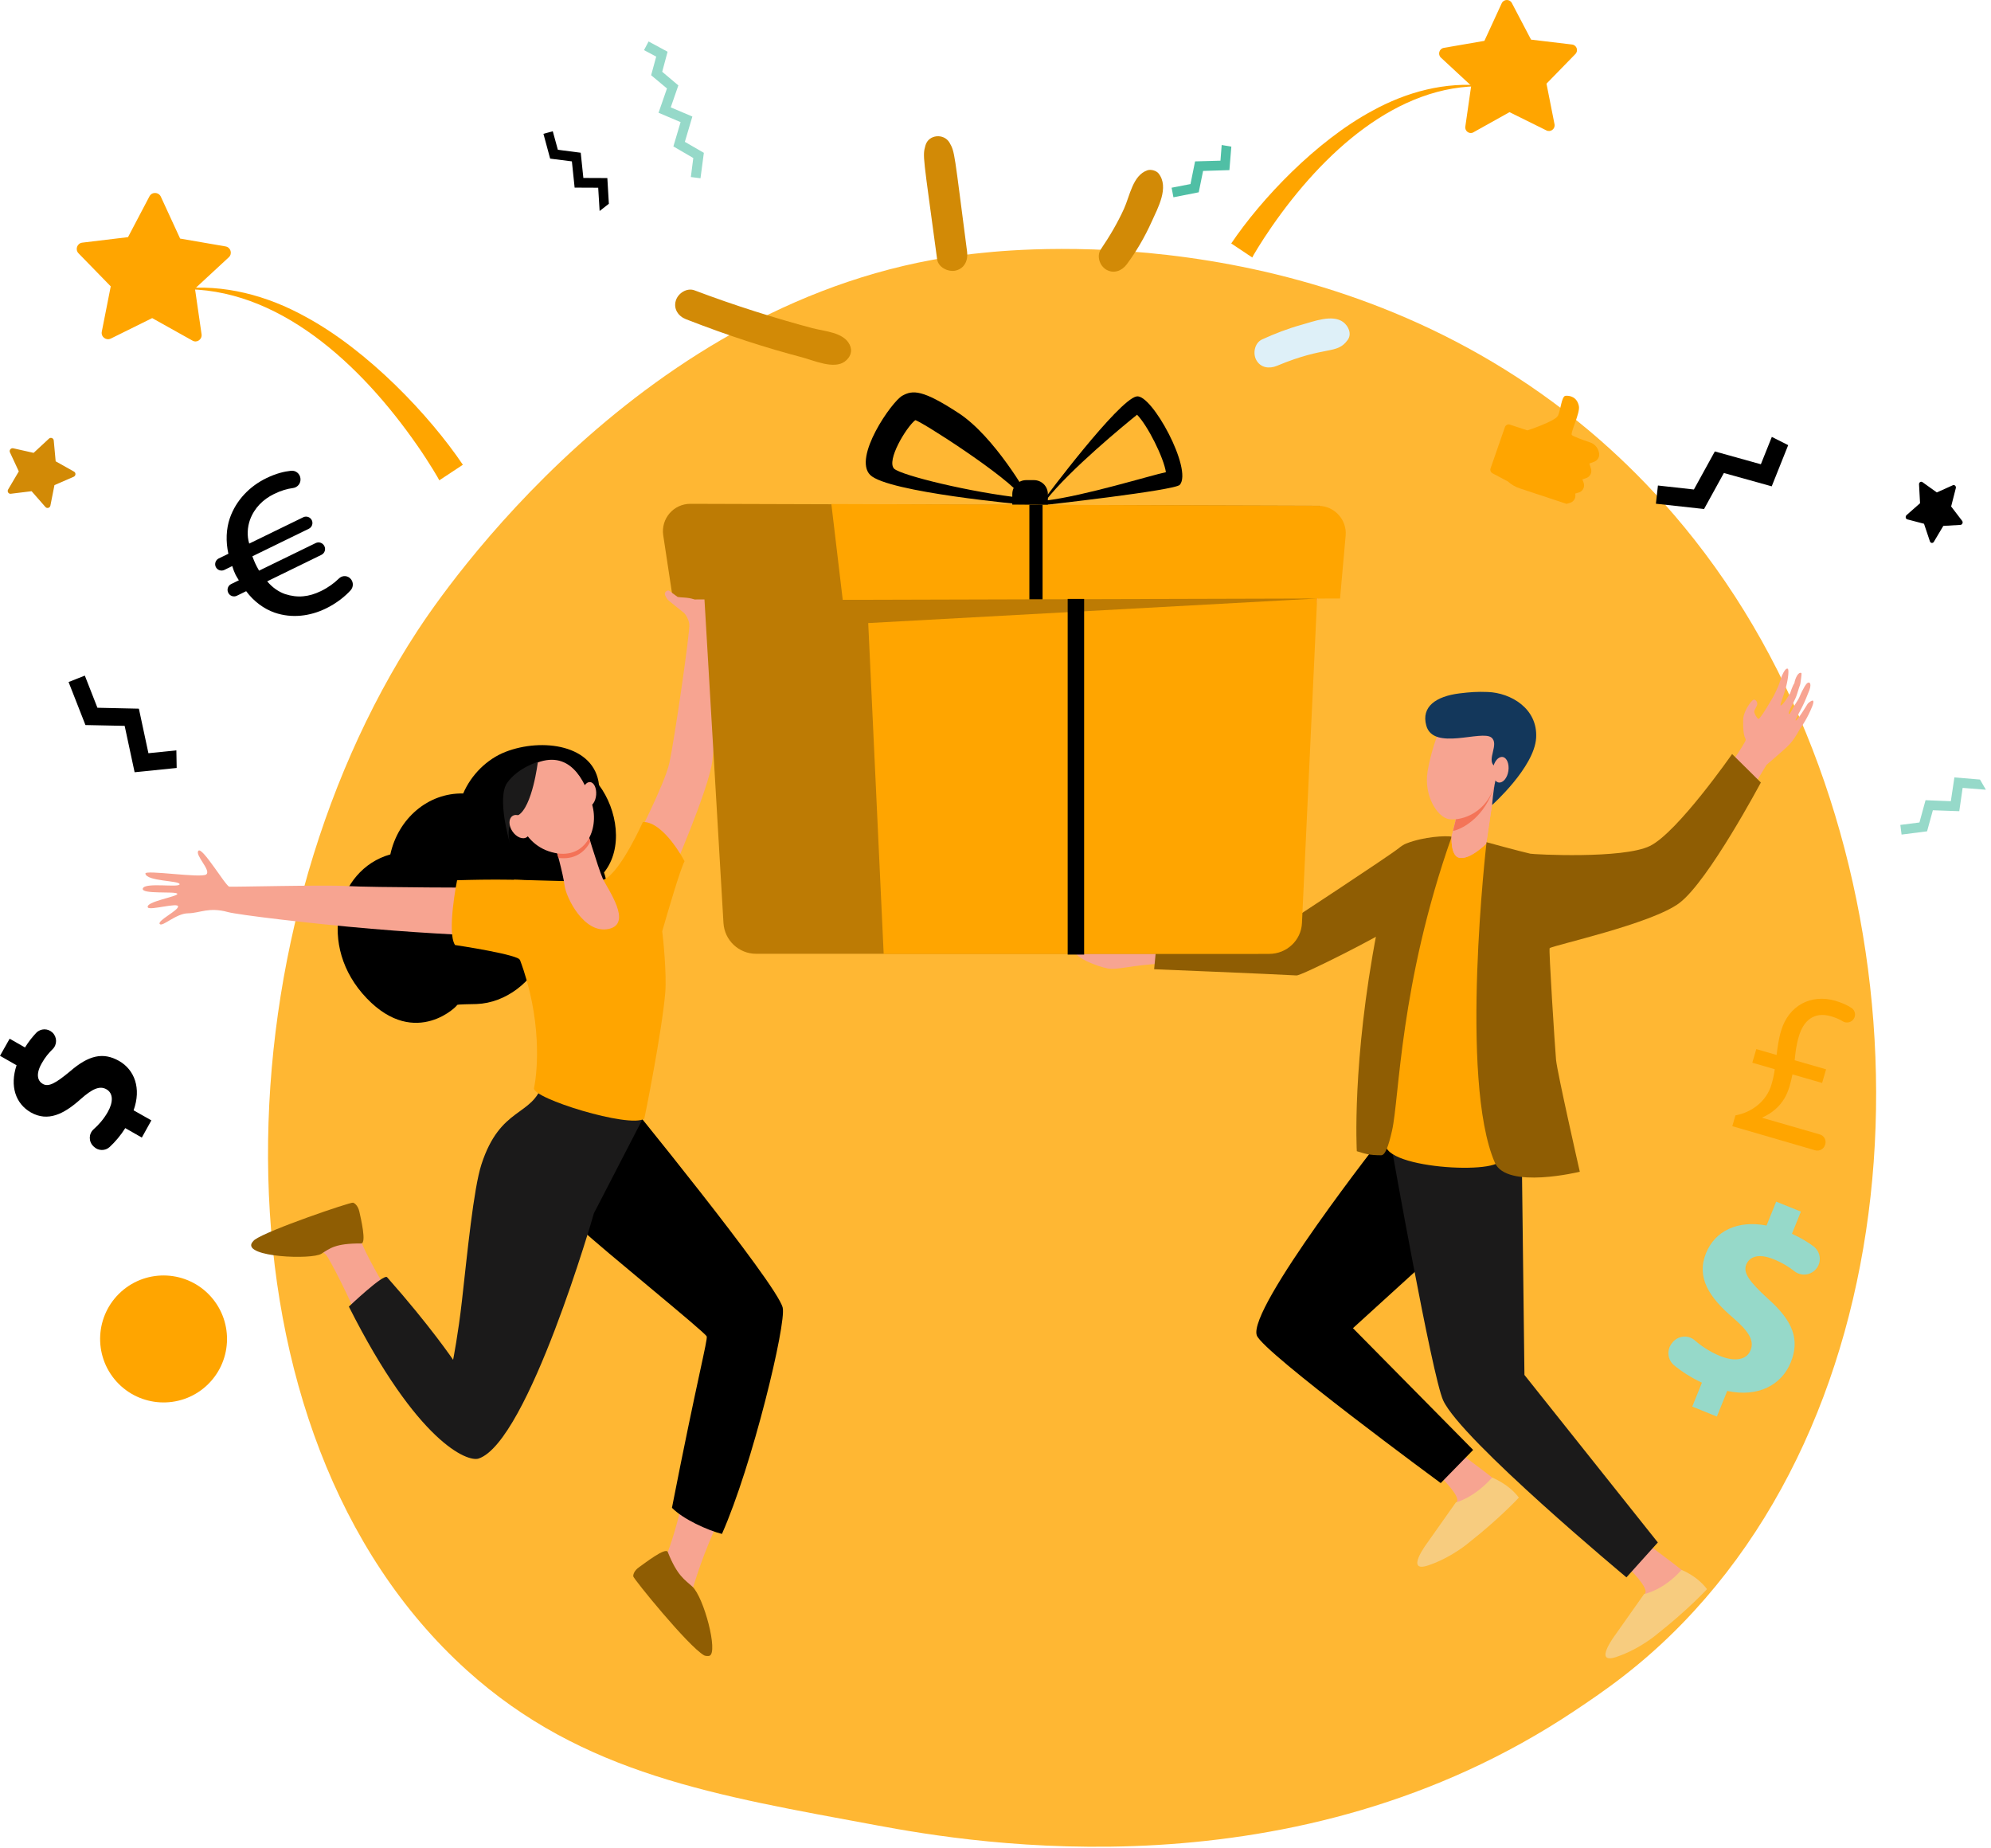 <svg width="208" height="193" viewBox="0 0 208 193" fill="none" xmlns="http://www.w3.org/2000/svg">
<g clip-path="url(#clip0_1368_124)">
<path d="M175.787 169.534C171.414 174.041 167.501 176.69 164.506 178.69C135.289 198.194 101.891 192.572 91.566 190.651C74.906 187.551 60.843 185.364 48.761 174.45C21.306 149.65 22.642 97.916 43.62 65.87C46.108 62.07 67.055 31.026 100.525 26.651C101.344 26.544 101.955 26.483 102.49 26.427C107.667 25.878 139.753 22.986 165.915 44.9C169.66 48.037 175.687 53.696 181.276 62.325C201.711 93.88 201.776 142.751 175.787 169.534Z" fill="#FFA500" fill-opacity="0.8"/>
<path d="M130.824 26.895C130.856 26.788 131.737 25.291 132.873 23.655C138.137 16.059 145.949 8.739 155.109 9.016L155.119 8.962C150.98 8.506 146.925 9.61 143.359 11.576C137.479 14.742 131.758 20.786 128.627 25.429L130.824 26.895Z" fill="#FFA500"/>
<path d="M153.082 13.223L153.697 8.952L150.534 6.02C150.174 5.69 150.354 5.085 150.832 5L155.077 4.267L156.881 0.347C157.083 -0.099 157.72 -0.121 157.943 0.315L159.949 4.139L164.226 4.649C164.714 4.702 164.927 5.297 164.576 5.648L161.562 8.739L162.401 12.978C162.496 13.456 161.997 13.839 161.562 13.626L157.699 11.714L153.931 13.817C153.527 14.062 153.007 13.7 153.082 13.223Z" fill="#FFA500"/>
<path d="M69.743 5.404L69.18 7.496L70.868 8.92L70.072 11.214L72.332 12.171L71.547 14.816L73.532 15.963L73.181 18.619L72.173 18.492L72.428 16.505L70.348 15.294L71.101 12.755L68.798 11.778L69.679 9.239L68.023 7.858L68.554 5.913L67.28 5.234L67.758 4.331L69.743 5.404Z" fill="#96D9C9"/>
<path d="M22.023 135.424C24.465 138.154 24.242 142.34 21.514 144.794C18.786 147.237 14.594 147.003 12.153 144.284C9.712 141.553 9.935 137.368 12.662 134.914C15.39 132.47 19.582 132.704 22.023 135.424Z" fill="#FFA500"/>
<path d="M15.156 142.998C16.462 144.454 18.701 144.581 20.155 143.275C21.609 141.968 21.737 139.726 20.431 138.271L15.156 142.998Z" fill="#FFA500"/>
<path d="M14.817 118.819L13.087 117.831C12.609 118.596 12.025 119.276 11.463 119.796C10.996 120.232 10.264 120.221 9.807 119.775L9.754 119.722C9.245 119.233 9.255 118.415 9.786 117.948C10.327 117.47 10.847 116.875 11.251 116.163C11.845 115.122 11.845 114.187 11.113 113.773C10.423 113.38 9.648 113.72 8.427 114.803C6.665 116.386 4.999 117.194 3.227 116.195C1.624 115.281 1.008 113.444 1.73 111.266L0 110.278L1.008 108.493L2.611 109.407C3.014 108.759 3.418 108.27 3.789 107.877C4.256 107.399 5.01 107.399 5.487 107.856C5.976 108.334 5.986 109.12 5.487 109.598C5.116 109.959 4.712 110.426 4.352 111.075C3.683 112.264 3.97 112.934 4.479 113.22C5.084 113.56 5.827 113.135 7.292 111.924C9.287 110.193 10.784 109.885 12.429 110.809C14.053 111.733 14.785 113.667 13.957 115.972L15.814 117.024L14.817 118.819Z" fill="black"/>
<path d="M185.103 45.634L183.957 48.492L179.149 47.153L176.962 51.127L173.205 50.712L172.993 52.614L178.024 53.166L180.093 49.406L185.092 50.797L186.812 46.495L185.103 45.634Z" fill="black"/>
<path d="M176.792 146.918L177.801 144.422C176.697 143.912 175.678 143.253 174.882 142.595C174.224 142.042 174.107 141.065 174.617 140.364L174.68 140.279C175.243 139.514 176.347 139.376 177.058 140.003C177.79 140.64 178.682 141.224 179.711 141.639C181.208 142.244 182.471 142.074 182.885 141.022C183.288 140.024 182.704 139.057 181.017 137.612C178.586 135.53 177.196 133.448 178.225 130.898C179.159 128.582 181.516 127.424 184.551 128.009L185.559 125.512L188.139 126.553L187.204 128.869C188.139 129.294 188.871 129.74 189.465 130.187C190.176 130.728 190.325 131.738 189.794 132.46C189.242 133.204 188.192 133.352 187.459 132.779C186.918 132.343 186.207 131.897 185.283 131.525C183.575 130.835 182.726 131.355 182.428 132.088C182.078 132.959 182.779 133.883 184.668 135.626C187.353 137.995 188.032 139.949 187.077 142.308C186.133 144.645 183.681 145.984 180.444 145.282L179.361 147.959L176.792 146.918Z" fill="#96D9C9"/>
<path d="M36.681 60.518C36.936 60.858 36.915 61.325 36.639 61.644C36.087 62.26 35.185 63.004 34.049 63.556C32.393 64.363 30.493 64.608 28.7 63.992C27.585 63.609 26.513 62.823 25.717 61.75L24.741 62.228C24.412 62.388 24.008 62.249 23.849 61.92L23.839 61.899C23.679 61.569 23.817 61.166 24.146 61.006L24.953 60.613C24.794 60.348 24.688 60.188 24.613 60.04C24.486 59.785 24.369 59.477 24.263 59.126L23.435 59.53C23.106 59.689 22.703 59.551 22.544 59.222C22.384 58.892 22.523 58.489 22.852 58.329L23.86 57.841C23.573 56.555 23.626 55.249 24.008 54.133C24.666 52.231 26.099 50.776 27.84 49.937C28.848 49.448 29.697 49.246 30.398 49.172C30.886 49.119 31.321 49.459 31.385 49.947V49.958C31.459 50.457 31.109 50.914 30.599 50.978C30.026 51.052 29.368 51.233 28.615 51.605C27.511 52.147 26.577 53.028 26.11 54.314C25.855 55.057 25.781 55.939 26.036 56.778L31.682 54.027C32.011 53.867 32.414 54.006 32.574 54.335C32.733 54.664 32.595 55.068 32.266 55.227L26.365 58.106C26.471 58.393 26.587 58.68 26.672 58.861C26.779 59.084 26.895 59.317 27.065 59.604L32.977 56.725C33.317 56.555 33.731 56.704 33.89 57.044C34.06 57.384 33.911 57.798 33.571 57.958L27.914 60.72C28.445 61.357 29.103 61.814 29.772 62.047C31.098 62.483 32.276 62.345 33.529 61.739C34.293 61.368 34.919 60.9 35.376 60.454C35.758 60.05 36.363 60.093 36.681 60.518Z" fill="black"/>
<path d="M18.425 78.376L15.506 78.674L14.509 74.02L10.178 73.925L8.862 70.568L7.164 71.237L8.926 75.731L13.023 75.816L14.063 80.66L18.457 80.214L18.425 78.376Z" fill="black"/>
<path d="M157.731 44.349L159.567 44.955C159.567 44.955 162.475 44.009 162.762 43.414C163.048 42.819 163.133 41.385 163.547 41.343C163.961 41.3 164.757 41.438 164.948 42.426C165.086 43.138 164.035 45.209 164.205 45.433C164.311 45.571 165.351 45.953 166.115 46.208C166.625 46.378 166.986 46.824 167.06 47.366C167.113 47.727 166.911 48.078 166.572 48.216L166.041 48.418L166.211 48.96C166.338 49.363 166.115 49.799 165.712 49.937L165.309 50.075L165.436 50.404C165.606 50.829 165.372 51.318 164.927 51.446L164.566 51.552L164.576 51.647C164.64 52.04 164.385 52.423 164.003 52.529L163.653 52.625L158.771 51.01C158.314 50.861 157.89 50.617 157.529 50.288L155.905 49.427C155.735 49.331 155.65 49.13 155.714 48.938L157.221 44.604C157.306 44.392 157.529 44.275 157.731 44.349Z" fill="#FFA500"/>
<path d="M45.894 50.17C45.851 50.054 44.875 48.375 43.612 46.559C37.732 38.081 29.018 29.912 18.787 30.22L18.776 30.156C23.404 29.646 27.925 30.878 31.905 33.077C38.464 36.615 44.854 43.361 48.356 48.545L45.894 50.17Z" fill="#FFA500"/>
<path d="M21.058 34.916L20.368 30.145L23.902 26.873C24.305 26.502 24.104 25.832 23.562 25.737L18.818 24.919L16.802 20.542C16.568 20.043 15.868 20.021 15.613 20.51L13.373 24.77L8.597 25.344C8.056 25.407 7.822 26.066 8.204 26.459L11.569 29.912L10.635 34.639C10.529 35.181 11.081 35.606 11.58 35.362L15.899 33.226L20.102 35.574C20.559 35.85 21.132 35.457 21.058 34.916Z" fill="#FFA500"/>
<path d="M180.974 117.629L181.303 116.503C183.054 116.174 184.562 114.995 185.06 113.295C185.22 112.753 185.326 112.296 185.411 111.68L183.065 111L183.479 109.577L185.602 110.193C185.687 109.481 185.803 108.557 186.069 107.675C186.854 105.009 189.21 103.797 191.736 104.531C192.458 104.743 193.021 105.009 193.435 105.285C193.806 105.54 193.912 106.039 193.658 106.421C193.413 106.804 192.904 106.91 192.511 106.676C192.193 106.475 191.779 106.294 191.259 106.145C189.476 105.635 188.393 106.645 187.926 108.249C187.64 109.215 187.565 109.98 187.491 110.745L190.771 111.691L190.357 113.114L187.257 112.222C187.077 113.104 186.865 113.975 186.419 114.729C185.878 115.632 185.092 116.28 184.126 116.716L184.116 116.758L190.113 118.49C190.558 118.617 190.813 119.074 190.686 119.52L190.664 119.584C190.537 120.019 190.07 120.274 189.624 120.147L180.974 117.629Z" fill="#FFA500"/>
<path d="M0.849 51.127L1.964 49.236L1.04 47.249C0.934 47.026 1.136 46.771 1.38 46.824L3.513 47.302L5.116 45.815C5.296 45.645 5.594 45.762 5.615 46.006L5.816 48.184L7.727 49.257C7.95 49.374 7.929 49.693 7.695 49.799L5.689 50.67L5.265 52.816C5.211 53.06 4.904 53.145 4.744 52.954L3.301 51.307L1.125 51.573C0.892 51.605 0.722 51.339 0.849 51.127Z" fill="#D28A06"/>
<path d="M206.85 81.425L204.176 81.202L203.804 83.688L201.162 83.581L200.525 85.908L198.529 86.163L198.657 87.172L201.321 86.832L201.926 84.633L204.685 84.729L205.036 82.296L207.466 82.487L206.85 81.425Z" fill="#96D9C9"/>
<path d="M63.608 21.285L63.449 18.598L60.944 18.587L60.668 15.953L58.28 15.644L57.749 13.711L56.773 13.976L57.474 16.569L59.745 16.855L60.031 19.596L62.494 19.607L62.642 22.04L63.608 21.285Z" fill="black"/>
<path d="M127.63 15.146L127.502 16.782L124.849 16.856L124.371 19.225L122.397 19.607L122.588 20.606L125.231 20.085L125.687 17.855L128.436 17.77L128.638 15.316L127.63 15.146Z" fill="#50BFA5"/>
<path d="M203.019 54.93L204.813 54.824C205.004 54.813 205.11 54.558 204.982 54.399L203.836 52.901L204.324 50.989C204.377 50.787 204.197 50.606 204.017 50.681L202.34 51.435L200.843 50.362C200.684 50.245 200.461 50.383 200.482 50.596L200.588 52.561L199.177 53.804C199.028 53.942 199.071 54.208 199.262 54.25L201.002 54.707L201.618 56.545C201.682 56.747 201.936 56.768 202.032 56.587L203.019 54.93Z" fill="black"/>
<path d="M66.219 88.15C66.219 88.15 69.435 81.946 69.934 79.672C70.433 77.399 72.11 65.936 72.014 65.192C71.834 63.779 69.987 62.866 70.327 62.239C70.666 61.612 72.418 61.421 73.012 61.474C73.606 61.527 74.806 61.878 75.326 62.303C75.835 62.728 74.753 76.464 74.424 79.417C74.095 82.371 70.093 91.485 70.093 91.485L66.219 88.15Z" fill="#F7A491"/>
<path d="M75.909 62.048C75.835 62.09 75.57 62.175 75.506 62.228L75.007 62.388C75.007 62.388 76.281 62.356 77.034 63.163C77.024 63.163 76.674 62.526 75.909 62.048Z" fill="#F47257"/>
<path d="M136.768 64.544C137.267 64.162 137.522 63.206 137.628 62.589L137.883 61.782C137.692 61.697 133.903 60.975 132.756 60.89C132.629 61.251 132.555 61.548 132.586 61.75C132.714 62.696 133.637 68.857 133.637 68.857L136.917 69.07C136.906 69.07 136.365 65.415 136.768 64.544Z" fill="#F7A491"/>
<path d="M136.853 61.952C136.853 61.952 136.174 62.26 135.42 63.163C135.42 63.163 133.616 61.888 133.701 61.517C133.807 61.017 135.664 62.037 135.664 62.037L136.853 61.952Z" fill="#F47458"/>
<path d="M152.837 152.028C152.837 152.028 157.252 155.215 157.942 156.16C158.94 157.531 150.47 160.091 151.394 158.487C151.606 158.115 152.221 156.883 152.243 156.755C152.381 156.107 150.587 154.344 150.587 154.344L152.837 152.028Z" fill="#F7A491"/>
<path d="M149.101 161.164L152.094 156.926C152.094 156.926 153.962 156.49 155.883 154.333C155.883 154.333 157.613 154.992 158.675 156.426C158.675 156.426 156.669 158.593 153.58 161.026C153.58 161.026 151.744 162.652 149.218 163.502C146.692 164.351 149.101 161.164 149.101 161.164Z" fill="#F7CC7F"/>
<path d="M188.86 73.489C188.86 73.489 187.725 75.369 187.597 75.253C187.502 75.168 188.181 74.169 188.669 72.969C188.797 72.66 188.913 72.352 189.03 72.076C189.317 71.332 188.966 70.95 188.542 71.683C188.393 71.938 188.16 72.374 188.032 72.703C187.894 73.064 187.661 73.351 187.502 73.627C187.183 74.19 186.96 74.605 186.95 74.583C186.929 74.551 186.791 74.615 186.918 74.286C187.067 73.882 187.555 73.107 187.735 72.501C187.831 72.161 188.075 71.46 188.075 71.46C188.075 71.46 188.255 70.334 188.192 70.302C187.863 70.132 187.534 70.876 187.459 71.354C187.258 71.641 187.024 72.384 187.024 72.384C187.024 72.384 186.217 73.787 186.016 73.68C185.931 73.638 186.334 72.714 186.589 71.747C186.822 70.855 186.918 69.909 186.759 69.845C186.483 69.728 186.111 70.695 186.111 70.695C186.111 70.695 185.888 71.386 185.804 71.609C185.697 71.874 185.326 72.639 185.326 72.639C185.326 72.639 183.861 75.221 183.691 75.093C183.522 74.976 183.235 74.488 183.267 74.296C183.299 74.105 183.543 73.787 183.575 73.595C183.606 73.404 183.5 73.128 183.267 73.075C183.044 73.022 182.535 73.882 182.535 73.882C182.535 73.882 182.121 74.583 182.11 75.157C182.068 77.112 182.386 77.037 182.375 77.282C182.365 77.579 180.104 80.841 180.104 80.841C180.104 80.841 180.093 80.862 180.062 80.894L182.747 82.848C183.638 81.393 184.339 80.246 184.541 79.895C184.541 79.895 185.888 78.748 186.706 77.993C187.523 77.239 187.99 76.156 188.192 75.911C188.223 75.879 188.839 75.008 189.338 73.744C189.752 72.639 188.86 73.489 188.86 73.489Z" fill="#F8A492"/>
<path d="M159.587 119.308L158.887 122.761L141.343 138.728L153.899 151.444L150.513 154.907C150.513 154.907 131.971 141.277 131.302 139.493C130.272 136.741 144.601 118.522 144.601 118.522L159.587 119.308Z" fill="black"/>
<path d="M172.505 161.579C172.505 161.579 176.92 164.766 177.61 165.711C178.607 167.082 170.138 169.642 171.061 168.038C171.273 167.666 171.889 166.434 171.91 166.306C172.048 165.658 170.254 163.895 170.254 163.895L172.505 161.579Z" fill="#F7A491"/>
<path d="M168.768 170.736L171.761 166.497C171.761 166.497 173.757 166.136 175.667 163.979C175.667 163.979 177.27 164.564 178.331 165.987C178.331 165.987 176.325 168.154 173.237 170.587C173.237 170.587 171.401 172.213 168.875 173.063C166.348 173.923 168.768 170.736 168.768 170.736Z" fill="#F7CC7F"/>
<path d="M158.983 120.912L159.259 143.614L173.194 161.111L169.915 164.755C169.915 164.755 152.657 150.392 150.768 146.27C149.6 143.71 145.323 119.542 145.323 119.542L158.983 120.912Z" fill="#1B1A1A"/>
<path d="M144.835 119.128C146.257 115.909 146.098 92.803 151.649 87.385C153.602 87.714 154.992 87.905 155.321 87.99C155.607 90.37 155.926 99.102 156.128 107.112C156.255 112.445 156.128 118.033 156.775 120.987C157.189 122.803 143.529 122.07 144.835 119.128Z" fill="#FFA500"/>
<path d="M121.325 100.643C118.077 100.834 116.708 101.344 115.711 101.152C114.713 100.961 112.049 100.016 112.102 99.007C115.668 98.295 121.888 99.4 121.888 99.4C121.463 101.482 121.325 100.643 121.325 100.643Z" fill="#F7A491"/>
<path d="M149.282 88.118C149.282 88.118 147.838 95.203 146.161 96.414C144.484 97.636 135.972 101.917 135.452 101.885C132.884 101.737 120.572 101.237 120.572 101.237L120.954 97.285L134.826 96.159C134.826 96.159 144.867 89.573 146.225 88.532C147.17 87.926 149.282 88.118 149.282 88.118Z" fill="#8F5D03"/>
<path d="M144.283 120.668C143.03 120.668 142.574 120.498 141.746 120.243C141.746 120.243 141.205 110.968 143.858 97.222C144.856 92.037 144.888 88.893 146.936 88.096C148.783 87.374 151.044 87.278 151.659 87.385C146.225 102.788 146.204 114.644 145.429 118.086C145.036 119.807 144.697 120.678 144.283 120.668Z" fill="#8F5D03"/>
<path d="M152.222 85.058L151.648 87.385C151.648 87.385 151.521 89.414 152.455 89.594C153.591 89.817 155.268 88.118 155.268 88.118L156.244 81.552L152.222 85.058Z" fill="#F7A491"/>
<path d="M152.222 85.058L151.648 87.385C151.648 87.385 151.521 89.414 152.455 89.594C153.591 89.817 155.268 88.118 155.268 88.118L156.244 81.552L152.222 85.058Z" fill="#F7A491"/>
<path d="M156.245 81.584L152.222 85.058L151.797 86.8C153.336 86.428 155.533 84.728 156.245 81.584Z" fill="#F47458"/>
<path d="M152.211 75.54C151.234 75.54 150.364 76.209 150.024 77.186C149.738 77.994 149.377 79.183 149.144 80.554C148.719 83.082 150.152 85.388 151.404 85.568C152.657 85.749 155.629 84.92 156.287 81.351C156.573 79.821 156.945 77.813 155.682 76.751C154.705 75.933 153.325 75.55 152.211 75.54Z" fill="#F7A491"/>
<path d="M155.883 84.081C155.883 84.081 160.288 80.15 160.479 77.08C160.67 74.01 157.836 72.363 155.416 72.278C154.323 72.236 153.58 72.289 152.455 72.427C150.025 72.735 148.454 73.808 149.006 75.794C149.749 78.461 154.779 76.209 155.809 77.037C156.658 77.717 155.278 79.364 156.106 79.991C156.881 80.585 156.488 80.384 156.234 81.499C155.979 82.646 155.883 84.081 155.883 84.081Z" fill="#13375B"/>
<path d="M157.581 80.522C157.475 81.255 157.019 81.797 156.573 81.733C156.127 81.669 155.851 81.021 155.968 80.278C156.074 79.545 156.531 79.003 156.977 79.067C157.422 79.13 157.688 79.789 157.581 80.522Z" fill="#F7A491"/>
<path d="M137.522 60.72C137.129 60.029 136.535 60.741 136.917 61.633C136.938 61.676 136.917 61.75 136.917 61.74C136.821 61.974 135.898 62.706 135.898 62.706C135.898 62.706 136.63 64.757 137.044 64.226C137.458 63.684 137.766 61.931 137.766 61.931L137.522 60.72Z" fill="#F7A491"/>
<path d="M183.957 81.733L180.953 78.758C180.953 78.758 175.253 86.949 172.367 88.362C169.554 89.743 160.203 89.244 159.874 89.169C158.749 88.914 155.3 87.969 155.3 87.969C155.3 87.969 152.413 112.806 156.17 121.443C157.401 124.258 165.043 122.389 165.043 122.389C165.043 122.389 162.687 112.041 162.559 110.692C162.443 109.396 161.785 99.134 161.891 99.038C162.167 98.762 172.6 96.489 175.455 94.311C178.48 92.027 183.957 81.733 183.957 81.733Z" fill="#8F5D03"/>
<path d="M38.316 104.276C43.463 109.641 47.974 104.892 47.751 104.966C47.932 104.892 49.057 104.892 49.789 104.871C52.856 104.754 55.648 102.555 56.858 99.644C61.443 99.038 64.447 94.8 63.099 91.135C65.126 88.606 64.5 84.58 62.578 81.998C62.133 77.77 56.614 77.048 52.803 78.535C50.872 79.289 49.237 80.915 48.388 82.88C44.726 82.795 41.595 85.493 40.778 89.244C35.1 90.826 33.062 98.805 38.316 104.276Z" fill="black"/>
<path d="M71.367 156.277C70.836 159.178 69.912 161.727 69.796 162.025C69.732 162.173 69.159 162.694 69.095 162.843C69.403 166.38 71.653 168.473 73.765 169.971C73.309 168.186 72.29 166.146 72.417 165.753C72.63 165.127 73.447 162.248 75.188 158.625C73.415 158.423 72.789 157.35 71.367 156.277Z" fill="#F7A491"/>
<path d="M64.935 114.23L52.729 122.569C52.729 122.569 58.673 126.436 60.711 128.38C62.748 130.324 73.659 139.142 73.829 139.588C73.956 139.917 72.821 144.103 70.199 157.489C71.356 158.678 73.914 159.836 75.421 160.219C78.595 153.08 82.171 138.218 81.768 136.582C81.153 134.053 64.935 114.23 64.935 114.23Z" fill="black"/>
<path d="M34.028 131.025C34.389 131.376 36.766 136.018 37.679 138.504C39.005 137.665 39.812 136.677 41.287 136.114C40.12 134.425 37.838 130.345 37.647 129.379C37.201 127.073 36.681 126.733 36.681 126.733C36.681 126.733 28.976 129.347 28.455 130.08C27.946 130.802 32.584 129.612 34.028 131.025Z" fill="#F7A491"/>
<path d="M37.732 129.878C38.326 129.878 37.678 127.169 37.541 126.553C37.381 125.852 36.978 125.639 36.883 125.618C36.607 125.554 28.041 128.455 26.598 129.496C26.502 129.57 26.322 129.793 26.301 129.836C25.505 131.312 32.573 131.599 33.582 130.951C34.484 130.378 35.046 129.868 37.732 129.878Z" fill="#8F5D03"/>
<path d="M67.153 116.843C67.153 116.843 56.815 112.764 56.677 113.2C55.605 116.652 52.272 115.537 50.298 121.613C49.47 124.163 48.823 130.877 48.26 135.859C47.878 139.28 47.337 142.032 47.337 142.032C47.337 142.032 44.938 138.483 40.438 133.405C40.088 133.012 36.447 136.475 36.447 136.475C43.622 150.721 48.855 152.729 50.001 152.347C55.191 150.594 62.058 126.713 62.047 126.723C62.897 125.087 67.153 116.843 67.153 116.843Z" fill="#1B1A1A"/>
<path d="M51.19 92.718C51.19 92.718 38.846 92.707 36.203 92.547C33.815 92.409 24.326 92.654 23.955 92.611C23.584 92.569 21.132 88.415 20.728 88.861C20.325 89.307 22.098 90.922 21.546 91.336C20.994 91.751 15.114 90.816 15.188 91.251C15.337 92.069 18.765 91.963 18.765 92.356C18.765 92.749 15.167 92.133 14.923 92.792C14.679 93.451 18.383 93.057 18.521 93.355C18.669 93.642 15.092 94.183 15.453 94.789C15.655 95.118 18.627 94.237 18.606 94.683C18.595 95.129 16.419 96.159 16.685 96.51C16.95 96.861 18.383 95.405 19.646 95.395C20.909 95.373 21.8 94.715 23.817 95.267C24.804 95.543 32.382 96.468 38.772 97.009C45.331 97.572 50.702 97.753 50.702 97.753L51.19 92.718Z" fill="#F7A491"/>
<path d="M69.499 103.691C69.658 101.705 69.276 97.933 69.18 97.275C69.775 95.214 71.059 90.816 71.515 89.955C71.515 89.955 69.371 85.823 67.163 85.855C67.163 85.855 64.913 90.922 63.183 91.836C63.162 91.825 62.568 92.101 62.313 92.101C60.636 92.091 54.777 91.91 53.684 91.889L54.3 100.207C56.614 106.337 56.189 111.765 55.786 113.656C55.563 114.708 65.741 117.863 67.302 116.854C67.344 116.811 69.159 107.707 69.499 103.691Z" fill="#FFA500"/>
<path d="M56.656 92.197C55.573 91.676 47.751 91.942 47.751 91.942C47.751 91.942 46.657 97.392 47.538 98.709C47.538 98.709 54.533 99.75 54.331 100.324L56.656 92.197Z" fill="#FFA500"/>
<path d="M58.015 88.383C58.015 88.383 58.832 91.252 58.98 92.484C59.129 93.727 61.008 97.573 63.576 97.031C66.145 96.478 63.47 92.877 62.961 91.74C62.462 90.604 61.103 86.025 61.103 86.025L58.015 88.383Z" fill="#F7A491"/>
<path d="M61.666 87.905C61.347 86.864 61.093 86.025 61.093 86.025L58.004 88.383C58.004 88.383 58.153 88.915 58.333 89.605C59.978 89.828 61.093 89.042 61.666 87.905Z" fill="#F47257"/>
<path d="M55.775 79.799C55.775 79.799 54.427 80.575 53.96 82.211C53.493 83.847 54.109 88.054 57.633 89.01C61.146 89.977 62.621 86.62 61.857 84.027C61.103 81.435 59.479 78.163 55.775 79.799Z" fill="#F7A491"/>
<path d="M62.281 83.018C62.228 83.719 61.846 84.261 61.432 84.229C61.029 84.197 60.742 83.603 60.795 82.901C60.849 82.2 61.231 81.658 61.645 81.69C62.058 81.722 62.334 82.317 62.281 83.018Z" fill="#F7A491"/>
<path d="M69.764 162.11C69.541 161.557 67.312 163.321 66.781 163.682C66.187 164.086 66.144 164.542 66.155 164.649C66.198 164.925 71.876 171.926 73.542 172.892C73.701 172.988 74.031 172.988 74.126 172.946C75.049 172.584 73.542 166.858 72.332 165.722C71.547 164.999 70.761 164.617 69.764 162.11Z" fill="#8F5D03"/>
<path d="M56.189 79.587C56.189 79.587 55.626 84.293 54.119 85.164C52.612 86.035 53.281 88.107 53.281 88.107C53.281 88.107 51.837 83.294 53.015 81.722C54.183 80.139 56.189 79.587 56.189 79.587Z" fill="#1B1A1A"/>
<path d="M55.022 85.823C55.446 86.429 55.446 87.151 55.043 87.438C54.629 87.725 53.96 87.459 53.546 86.853C53.122 86.248 53.122 85.526 53.525 85.239C53.928 84.952 54.608 85.218 55.022 85.823Z" fill="#F7A491"/>
<path d="M118.736 41.406C116.815 41.789 109.152 52.062 109.152 52.062L108.886 52.773C108.886 52.773 122.758 51.233 123.257 50.638C124.616 49.044 120.317 41.098 118.736 41.406ZM109.247 52.285C111.773 49.044 117.547 44.317 118.789 43.318C119.903 44.455 121.58 47.812 121.803 49.321C120.211 49.65 113.302 51.796 109.247 52.285Z" fill="black"/>
<path d="M100.162 43.159C96.394 40.694 95.354 40.715 94.25 41.342C93.146 41.969 89.092 47.791 90.907 49.607C92.722 51.424 107.093 52.72 107.093 52.72L107.422 51.838C107.422 51.838 103.93 45.623 100.162 43.159ZM93.412 48.959C92.573 48.12 94.664 44.636 95.609 43.892C95.853 43.754 105.522 49.915 106.87 52.019C101.467 51.445 94.186 49.66 93.412 48.959Z" fill="black"/>
<path d="M107.209 55.439H108.016C108.822 55.439 109.47 54.791 109.47 53.984V51.604C109.47 50.797 108.822 50.149 108.016 50.149H107.209C106.402 50.149 105.755 50.797 105.755 51.604V53.984C105.755 54.791 106.402 55.439 107.209 55.439Z" fill="black"/>
<path d="M137.872 52.826L72.12 52.624C70.369 52.624 69.032 54.175 69.287 55.907L70.305 62.621L73.596 62.611L75.581 96.404C75.687 98.21 77.183 99.623 78.987 99.623H131.462L133.648 62.483L136.747 62.472L137.872 52.826Z" fill="#BD7B04"/>
<path d="M72.513 63.417L72.523 62.61C71.897 62.366 71.154 62.44 70.783 62.344L69.902 61.697C69.721 61.611 69.456 61.824 69.456 62.026C69.456 62.217 69.711 62.61 69.828 62.706C69.828 62.706 71.409 64.002 71.961 64.405C72.237 64.597 73.097 65.128 73.097 65.128L73.595 64.182L72.513 63.417Z" fill="#F7A491"/>
<path d="M132.597 99.633H92.318L90.164 53.517H138.021L136.015 96.425C135.93 98.22 134.423 99.633 132.597 99.633Z" fill="#FFA500"/>
<path d="M139.995 62.515L88.041 62.653L86.852 52.645L137.745 52.837C139.411 52.847 140.727 54.282 140.579 55.949L139.995 62.515Z" fill="#FFA500"/>
<path d="M88.04 62.653L137.596 62.515L89.611 65.139L88.04 62.653Z" fill="#BD7B04"/>
<path d="M108.918 52.72H107.538V62.599H108.918V52.72Z" fill="black"/>
<path d="M113.259 62.557H111.54V99.707H113.259V62.557Z" fill="black"/>
<path d="M71.664 33.343C76.249 35.128 80.028 36.328 83.806 37.327C85.048 37.656 87.107 38.602 88.253 37.763C88.848 37.327 89.102 36.668 88.752 35.978C88.115 34.703 86.131 34.607 84.878 34.278C81.057 33.258 76.79 31.93 72.556 30.326C71.76 30.029 70.836 30.623 70.603 31.399C70.337 32.27 70.868 33.035 71.664 33.343Z" fill="#D28A06"/>
<path d="M101.032 26.289C99.674 15.91 99.769 15.889 99.196 14.901C98.612 13.902 96.999 14.03 96.68 15.198C96.362 16.346 96.436 16.165 97.901 27.075C98.018 27.946 99.09 28.446 99.865 28.254C100.788 28.021 101.149 27.16 101.032 26.289Z" fill="#D28A06"/>
<path d="M117.706 27.617C118.735 26.236 119.595 24.749 120.306 23.176C120.964 21.71 122.174 19.564 121.039 18.12C120.794 17.812 120.221 17.663 119.86 17.79C118.332 18.322 118.035 20.467 117.419 21.817C116.751 23.283 115.923 24.685 115.021 26.013C114.543 26.714 114.861 27.744 115.562 28.159C116.347 28.626 117.196 28.297 117.706 27.617Z" fill="#D28A06"/>
<path d="M140.791 35.51C141.258 34.873 140.865 34.044 140.324 33.641C139.199 32.801 137.225 33.577 135.994 33.917C134.571 34.31 133.192 34.841 131.844 35.457C131.069 35.819 130.857 36.913 131.249 37.614C131.706 38.432 132.608 38.538 133.404 38.209C138.562 36.052 139.645 37.083 140.791 35.51Z" fill="#DEF0F8"/>
</g>
<defs>
<clipPath id="clip0_1368_124">
<rect width="208" height="193" fill="white"/>
</clipPath>
</defs>
</svg>
